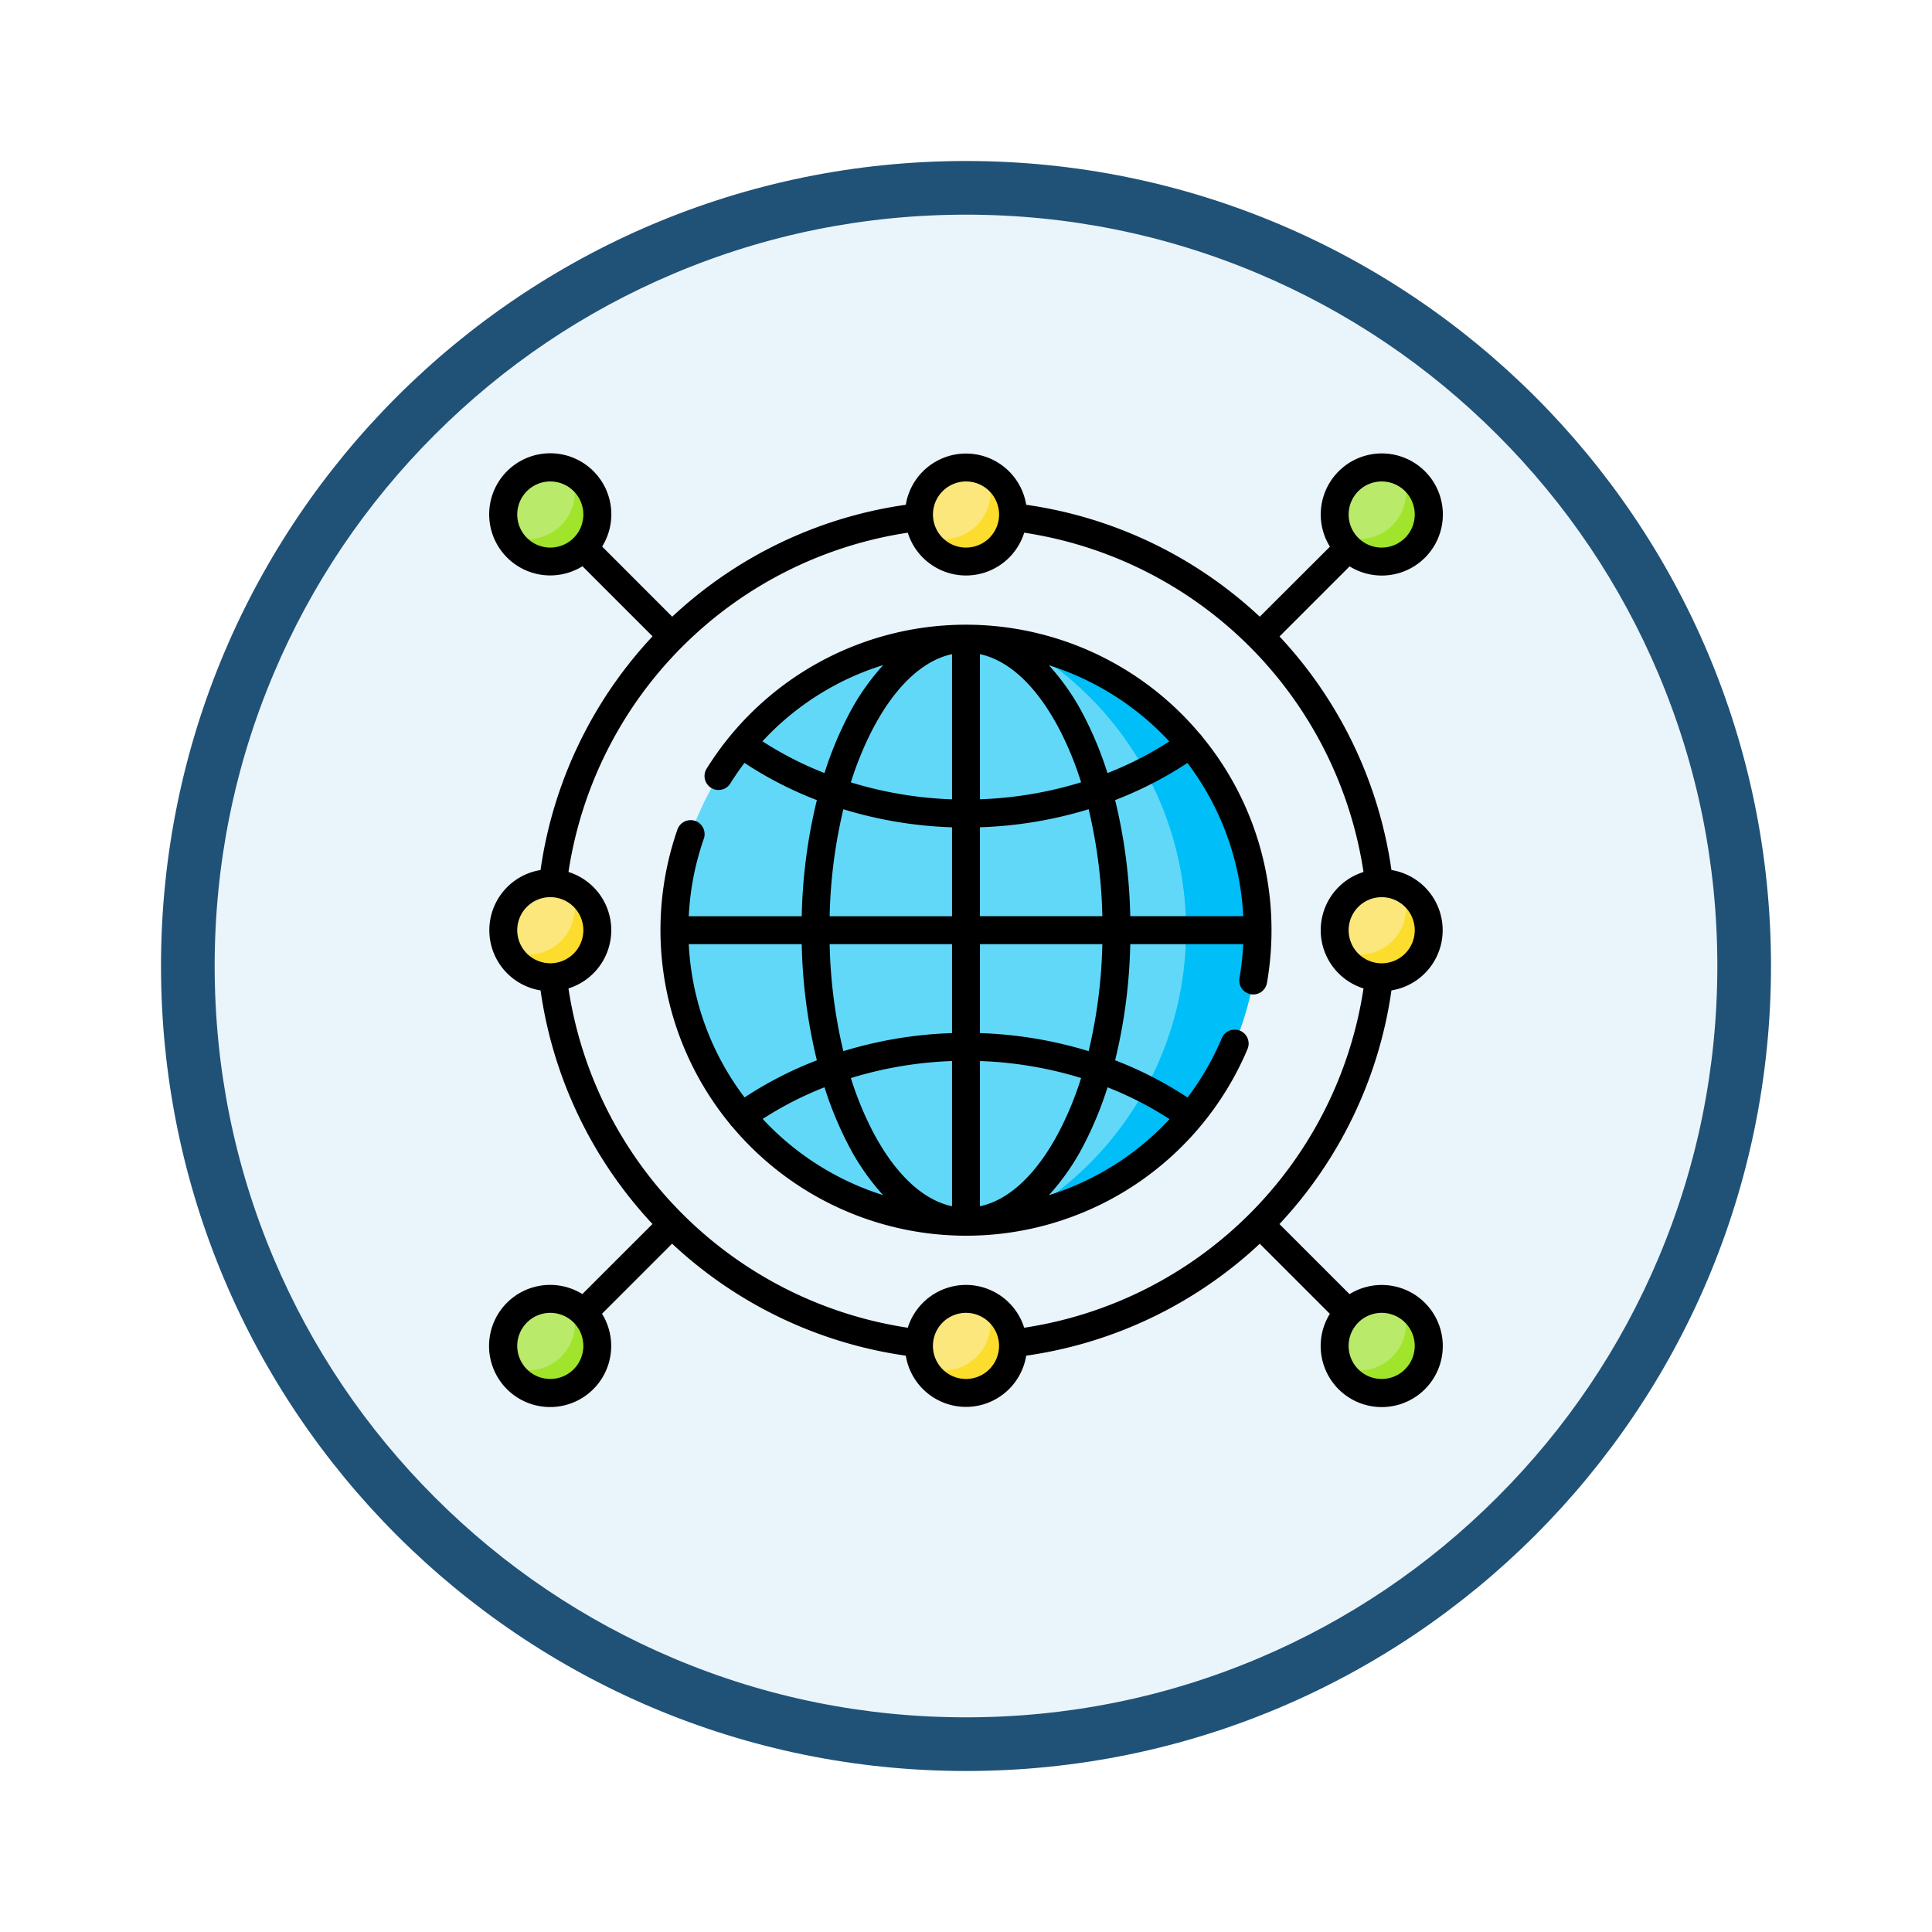<svg xmlns="http://www.w3.org/2000/svg" xmlns:xlink="http://www.w3.org/1999/xlink" width="108" height="108" viewBox="0 0 108 108">
  <defs>
    <filter id="Path_982547" x="0" y="0" width="108" height="108" filterUnits="userSpaceOnUse">
      <feOffset dy="3" input="SourceAlpha"/>
      <feGaussianBlur stdDeviation="3" result="blur"/>
      <feFlood flood-opacity="0.161"/>
      <feComposite operator="in" in2="blur"/>
      <feComposite in="SourceGraphic"/>
    </filter>
  </defs>
  <g id="Group_1148592" data-name="Group 1148592" transform="translate(-201 -4219.924)">
    <g id="Group_1147089" data-name="Group 1147089" transform="translate(-415 236.924)">
      <g transform="matrix(1, 0, 0, 1, 616, 3983)" filter="url(#Path_982547)">
        <g id="Path_982547-2" data-name="Path 982547" transform="translate(9 6)" fill="#eaf4fb">
          <path d="M 45 88.5 C 39.127 88.5 33.43 87.35 28.068 85.082 C 22.889 82.891 18.236 79.755 14.241 75.759 C 10.245 71.764 7.109 67.111 4.918 61.932 C 2.65 56.57 1.5 50.873 1.5 45 C 1.5 39.127 2.65 33.43 4.918 28.068 C 7.109 22.889 10.245 18.236 14.241 14.241 C 18.236 10.245 22.889 7.109 28.068 4.918 C 33.43 2.65 39.127 1.5 45 1.5 C 50.873 1.5 56.57 2.65 61.932 4.918 C 67.111 7.109 71.764 10.245 75.759 14.241 C 79.755 18.236 82.891 22.889 85.082 28.068 C 87.35 33.43 88.5 39.127 88.5 45 C 88.5 50.873 87.35 56.57 85.082 61.932 C 82.891 67.111 79.755 71.764 75.759 75.759 C 71.764 79.755 67.111 82.891 61.932 85.082 C 56.57 87.35 50.873 88.5 45 88.5 Z" stroke="none"/>
          <path d="M 45 3 C 39.329 3 33.829 4.11 28.653 6.299 C 23.652 8.415 19.16 11.443 15.302 15.302 C 11.443 19.16 8.415 23.652 6.299 28.653 C 4.11 33.829 3 39.329 3 45 C 3 50.671 4.11 56.171 6.299 61.347 C 8.415 66.348 11.443 70.84 15.302 74.698 C 19.16 78.557 23.652 81.585 28.653 83.701 C 33.829 85.89 39.329 87 45 87 C 50.671 87 56.171 85.89 61.347 83.701 C 66.348 81.585 70.84 78.557 74.698 74.698 C 78.557 70.84 81.585 66.348 83.701 61.347 C 85.89 56.171 87 50.671 87 45 C 87 39.329 85.89 33.829 83.701 28.653 C 81.585 23.652 78.557 19.16 74.698 15.302 C 70.84 11.443 66.348 8.415 61.347 6.299 C 56.171 4.11 50.671 3 45 3 M 45 0 C 69.853 0 90 20.147 90 45 C 90 69.853 69.853 90 45 90 C 20.147 90 0 69.853 0 45 C 0 20.147 20.147 0 45 0 Z" stroke="none" fill="#205277"/>
        </g>
      </g>
    </g>
    <g id="internet" transform="translate(228.353 4245.277)">
      <circle id="Ellipse_11573" data-name="Ellipse 11573" cx="16.298" cy="16.298" r="16.298" transform="translate(10.349 10.349)" fill="#62d8f9"/>
      <path id="Path_983093" data-name="Path 983093" d="M284.988,102.114a18.459,18.459,0,0,1,0,32.036,16.3,16.3,0,0,0,0-32.036Z" transform="translate(-255.324 -91.485)" fill="#00bef7"/>
      <circle id="Ellipse_11574" data-name="Ellipse 11574" cx="2.629" cy="2.629" r="2.629" transform="translate(24.018 0.781)" fill="#fbe77b"/>
      <path id="Path_983094" data-name="Path 983094" d="M236.638,9.9a2.629,2.629,0,0,1-3.5,3.5,2.629,2.629,0,1,0,3.5-3.5Z" transform="translate(-208.874 -8.865)" fill="#fcdd2e"/>
      <circle id="Ellipse_11575" data-name="Ellipse 11575" cx="2.629" cy="2.629" r="2.629" transform="translate(0.781 0.781)" fill="#b9ea6a"/>
      <path id="Path_983095" data-name="Path 983095" d="M13.392,9.9a2.629,2.629,0,0,1-3.5,3.5,2.629,2.629,0,1,0,3.5-3.5Z" transform="translate(-8.865 -8.865)" fill="#a1e42c"/>
      <circle id="Ellipse_11576" data-name="Ellipse 11576" cx="2.629" cy="2.629" r="2.629" transform="translate(47.256 24.018)" fill="#fbe77b"/>
      <path id="Path_983096" data-name="Path 983096" d="M459.884,233.141a2.629,2.629,0,0,1-3.5,3.5,2.629,2.629,0,1,0,3.5-3.5Z" transform="translate(-408.882 -208.874)" fill="#fcdd2e"/>
      <circle id="Ellipse_11577" data-name="Ellipse 11577" cx="2.629" cy="2.629" r="2.629" transform="translate(24.018 47.256)" fill="#fbe77b"/>
      <path id="Path_983097" data-name="Path 983097" d="M236.638,456.387a2.629,2.629,0,0,1-3.5,3.5,2.629,2.629,0,1,0,3.5-3.5Z" transform="translate(-208.874 -408.882)" fill="#fcdd2e"/>
      <circle id="Ellipse_11578" data-name="Ellipse 11578" cx="2.629" cy="2.629" r="2.629" transform="translate(0.781 24.018)" fill="#fbe77b"/>
      <path id="Path_983098" data-name="Path 983098" d="M13.392,233.141a2.629,2.629,0,0,1-3.5,3.5,2.629,2.629,0,1,0,3.5-3.5Z" transform="translate(-8.865 -208.874)" fill="#fcdd2e"/>
      <circle id="Ellipse_11579" data-name="Ellipse 11579" cx="2.629" cy="2.629" r="2.629" transform="translate(47.256 0.781)" fill="#b9ea6a"/>
      <path id="Path_983099" data-name="Path 983099" d="M456.387,13.392a2.629,2.629,0,0,0,3.5-3.5,2.629,2.629,0,1,1-3.5,3.5Z" transform="translate(-408.882 -8.865)" fill="#a1e42c"/>
      <circle id="Ellipse_11580" data-name="Ellipse 11580" cx="2.629" cy="2.629" r="2.629" transform="translate(0.781 47.256)" fill="#b9ea6a"/>
      <path id="Path_983100" data-name="Path 983100" d="M9.9,459.884a2.629,2.629,0,0,0,3.5-3.5,2.629,2.629,0,1,1-3.5,3.5Z" transform="translate(-8.865 -408.882)" fill="#a1e42c"/>
      <circle id="Ellipse_11581" data-name="Ellipse 11581" cx="2.629" cy="2.629" r="2.629" transform="translate(47.256 47.256)" fill="#b9ea6a"/>
      <path id="Path_983101" data-name="Path 983101" d="M459.884,456.387a2.629,2.629,0,0,1-3.5,3.5,2.629,2.629,0,1,0,3.5-3.5Z" transform="translate(-408.882 -408.882)" fill="#a1e42c"/>
      <path id="Path_983102" data-name="Path 983102" d="M50.43,30.012a3.409,3.409,0,0,0,0-6.73,24.08,24.08,0,0,0-6.257-13.057l3.918-3.918a3.413,3.413,0,1,0-1.1-1.1L43.069,9.121A24.08,24.08,0,0,0,30.012,2.864a3.409,3.409,0,0,0-6.73,0A24.08,24.08,0,0,0,10.225,9.121L6.307,5.2a3.414,3.414,0,1,0-1.1,1.1l3.918,3.918A24.08,24.08,0,0,0,2.864,23.282a3.409,3.409,0,0,0,0,6.73A24.08,24.08,0,0,0,9.121,43.069L5.2,46.987a3.414,3.414,0,1,0,1.1,1.1l3.918-3.918A24.08,24.08,0,0,0,23.282,50.43a3.409,3.409,0,0,0,6.73,0,24.08,24.08,0,0,0,13.057-6.257l3.918,3.918a3.413,3.413,0,1,0,1.1-1.1l-3.918-3.918A24.08,24.08,0,0,0,50.43,30.012ZM26.647,46.475a3.415,3.415,0,0,0-3.255,2.393A22.607,22.607,0,0,1,4.425,29.9a3.41,3.41,0,0,0,0-6.509A22.607,22.607,0,0,1,23.392,4.425a3.41,3.41,0,0,0,6.509,0A22.607,22.607,0,0,1,48.868,23.392a3.41,3.41,0,0,0,0,6.509A22.607,22.607,0,0,1,29.9,48.868,3.415,3.415,0,0,0,26.647,46.475ZM51.732,26.647A1.848,1.848,0,1,1,49.884,24.8,1.85,1.85,0,0,1,51.732,26.647ZM49.884,1.561a1.848,1.848,0,1,1-1.848,1.848,1.85,1.85,0,0,1,1.848-1.848Zm-23.237,0A1.848,1.848,0,1,1,24.8,3.409a1.85,1.85,0,0,1,1.848-1.848ZM1.561,3.409A1.848,1.848,0,1,1,3.409,5.257,1.85,1.85,0,0,1,1.561,3.409Zm0,23.237a1.848,1.848,0,1,1,1.848,1.848,1.85,1.85,0,0,1-1.848-1.848ZM3.409,51.732a1.848,1.848,0,1,1,1.848-1.848A1.85,1.85,0,0,1,3.409,51.732Zm23.237,0a1.848,1.848,0,1,1,1.848-1.848A1.85,1.85,0,0,1,26.647,51.732Zm25.085-1.848a1.848,1.848,0,1,1-1.848-1.848A1.85,1.85,0,0,1,51.732,49.884Z"/>
      <path id="Path_983103" data-name="Path 983103" d="M124.326,114.622a.781.781,0,0,0-1.023.415,15.575,15.575,0,0,1-1.915,3.319,21.038,21.038,0,0,0-4.049-2.081,29.9,29.9,0,0,0,.846-6.492H124.5a15.616,15.616,0,0,1-.21,1.9.781.781,0,0,0,.635.9.79.79,0,0,0,.135.012.781.781,0,0,0,.768-.647,17.254,17.254,0,0,0,.253-2.945,17,17,0,0,0-3.876-10.821c-.009-.014-.017-.028-.027-.042a.777.777,0,0,0-.114-.126,17.07,17.07,0,0,0-27.545,1.935.781.781,0,1,0,1.323.829q.366-.584.777-1.127a21.045,21.045,0,0,0,4.047,2.079,29.905,29.905,0,0,0-.846,6.492H93.505a15.446,15.446,0,0,1,.835-4.313.781.781,0,1,0-1.475-.512A17.081,17.081,0,0,0,95.8,119.825c.009.014.017.028.027.042a.786.786,0,0,0,.114.126,17.073,17.073,0,0,0,28.8-4.348.781.781,0,0,0-.415-1.023Zm-8.467,1.142a23.345,23.345,0,0,0-6.076-1.009v-4.971h6.841A28.4,28.4,0,0,1,115.859,115.764Zm-22.354-5.98H99.82a29.9,29.9,0,0,0,.846,6.492,21.045,21.045,0,0,0-4.041,2.075A15.433,15.433,0,0,1,93.505,109.784Zm7.876,0h6.841v4.971a23.345,23.345,0,0,0-6.076,1.009A28.4,28.4,0,0,1,101.381,109.784Zm6.841,6.533v8.118c-1.656-.356-3.221-1.839-4.474-4.266a18.568,18.568,0,0,1-1.181-2.9A21.774,21.774,0,0,1,108.222,116.317Zm1.561,8.118v-8.118a21.77,21.77,0,0,1,5.655.949,18.571,18.571,0,0,1-1.181,2.9C113,122.6,111.439,124.079,109.783,124.436Zm4.474-26.6a18.57,18.57,0,0,1,1.181,2.9,21.77,21.77,0,0,1-5.655.949V93.571C111.439,93.927,113,95.41,114.257,97.837Zm-6.035-4.266v8.118a21.769,21.769,0,0,1-5.655-.949,18.569,18.569,0,0,1,1.181-2.9C105,95.41,106.566,93.927,108.222,93.571Zm1.561,9.68a23.345,23.345,0,0,0,6.076-1.009,28.4,28.4,0,0,1,.765,5.98h-6.841Zm14.717,4.971h-6.315a29.9,29.9,0,0,0-.846-6.492,21.05,21.05,0,0,0,4.041-2.075A15.433,15.433,0,0,1,124.5,108.223Zm-4.132-9.771a19.49,19.49,0,0,1-3.456,1.771,20.038,20.038,0,0,0-1.268-3.1,13.052,13.052,0,0,0-2.008-2.928A15.547,15.547,0,0,1,120.369,98.452Zm-22.742-.007a15.388,15.388,0,0,1,6.75-4.26,13.036,13.036,0,0,0-2.015,2.936,20.05,20.05,0,0,0-1.268,3.1A19.5,19.5,0,0,1,97.626,98.445Zm4.52,3.8a23.344,23.344,0,0,0,6.076,1.009v4.971h-6.841A28.4,28.4,0,0,1,102.146,102.243Zm-4.509,17.312a19.49,19.49,0,0,1,3.456-1.771,20.045,20.045,0,0,0,1.268,3.1,13.052,13.052,0,0,0,2.008,2.928,15.548,15.548,0,0,1-6.732-4.259Zm16,4.261a13.05,13.05,0,0,0,2.01-2.93,20.051,20.051,0,0,0,1.268-3.1,19.486,19.486,0,0,1,3.467,1.778A15.482,15.482,0,0,1,113.634,123.816Z" transform="translate(-82.356 -82.357)"/>
    </g>
  </g>
</svg>
